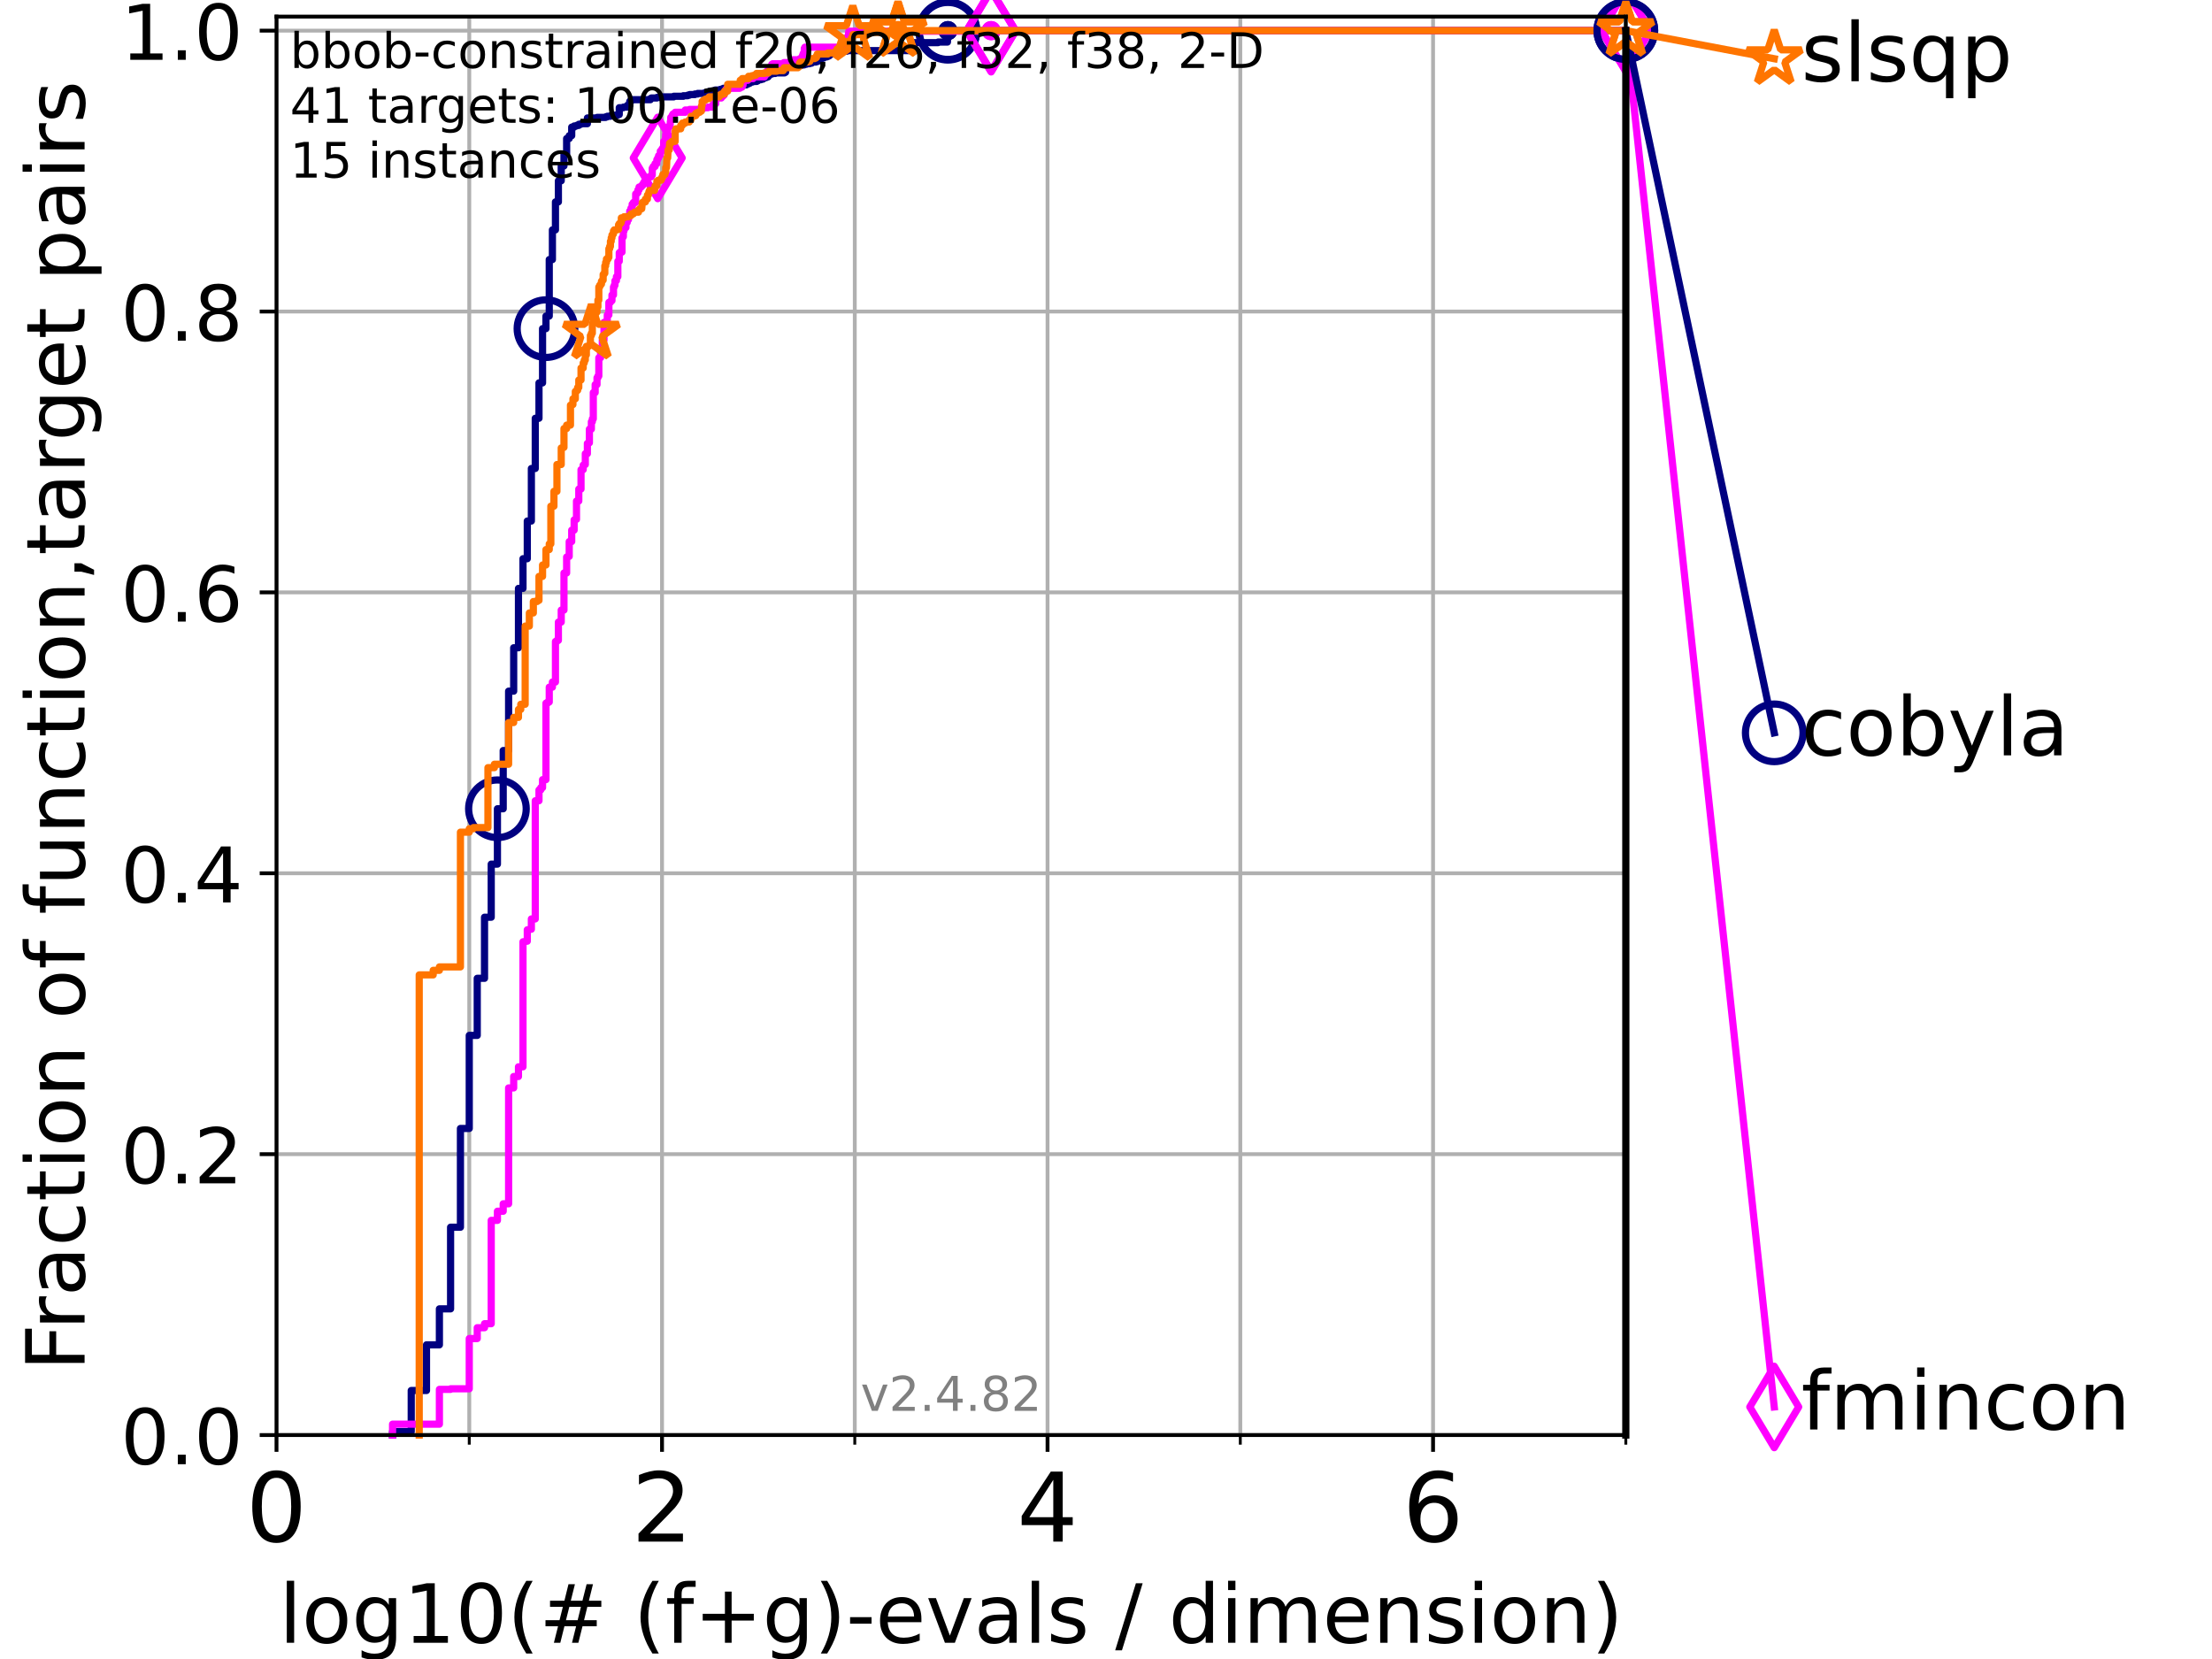 <?xml version="1.0" encoding="utf-8" standalone="no"?>
<!DOCTYPE svg PUBLIC "-//W3C//DTD SVG 1.1//EN"
  "http://www.w3.org/Graphics/SVG/1.1/DTD/svg11.dtd">
<!-- Created with matplotlib (https://matplotlib.org/) -->
<svg height="345.6pt" version="1.1" viewBox="0 0 460.8 345.6" width="460.8pt" xmlns="http://www.w3.org/2000/svg" xmlns:xlink="http://www.w3.org/1999/xlink">
 <defs>
  <style type="text/css">*{stroke-linecap:butt;stroke-linejoin:round;}</style>
 </defs>
 <g id="figure_1">
  <g id="patch_1">
   <path d="M 0 345.6 
L 460.8 345.6 
L 460.8 0 
L 0 0 
z
" style="fill:#ffffff;"/>
  </g>
  <g id="axes_1">
   <g id="patch_2">
    <path d="M 57.6 298.944 
L 338.688 298.944 
L 338.688 3.456 
L 57.6 3.456 
z
" style="fill:#ffffff;"/>
   </g>
   <g id="matplotlib.axis_1">
    <g id="xtick_1">
     <g id="line2d_1">
      <path clip-path="url(#pca2e8d6ffd)" d="M 57.6 298.944 
L 57.6 3.456 
" style="fill:none;stroke:#b0b0b0;stroke-linecap:square;stroke-width:0.8;"/>
     </g>
     <g id="line2d_2">
      <defs>
       <path d="M 0 0 
L 0 3.5 
" id="mc2635b1821" style="stroke:#000000;stroke-width:0.8;"/>
      </defs>
      <g>
       <use style="stroke:#000000;stroke-width:0.8;" x="57.6" xlink:href="#mc2635b1821" y="298.944"/>
      </g>
     </g>
     <g id="text_1">
      <!-- 0 -->
      <g transform="translate(51.237 321.141)scale(0.2 -0.2)">
       <defs>
        <path d="M 31.781 66.406 
Q 24.172 66.406 20.328 58.906 
Q 16.5 51.422 16.5 36.375 
Q 16.5 21.391 20.328 13.891 
Q 24.172 6.391 31.781 6.391 
Q 39.453 6.391 43.281 13.891 
Q 47.125 21.391 47.125 36.375 
Q 47.125 51.422 43.281 58.906 
Q 39.453 66.406 31.781 66.406 
z
M 31.781 74.219 
Q 44.047 74.219 50.516 64.516 
Q 56.984 54.828 56.984 36.375 
Q 56.984 17.969 50.516 8.266 
Q 44.047 -1.422 31.781 -1.422 
Q 19.531 -1.422 13.062 8.266 
Q 6.594 17.969 6.594 36.375 
Q 6.594 54.828 13.062 64.516 
Q 19.531 74.219 31.781 74.219 
z
" id="DejaVuSans-48"/>
       </defs>
       <use xlink:href="#DejaVuSans-48"/>
      </g>
     </g>
    </g>
    <g id="xtick_2">
     <g id="line2d_3">
      <path clip-path="url(#pca2e8d6ffd)" d="M 137.911 298.944 
L 137.911 3.456 
" style="fill:none;stroke:#b0b0b0;stroke-linecap:square;stroke-width:0.8;"/>
     </g>
     <g id="line2d_4">
      <g>
       <use style="stroke:#000000;stroke-width:0.8;" x="137.911" xlink:href="#mc2635b1821" y="298.944"/>
      </g>
     </g>
     <g id="text_2">
      <!-- 2 -->
      <g transform="translate(131.548 321.141)scale(0.2 -0.2)">
       <defs>
        <path d="M 19.188 8.297 
L 53.609 8.297 
L 53.609 0 
L 7.328 0 
L 7.328 8.297 
Q 12.938 14.109 22.625 23.891 
Q 32.328 33.688 34.812 36.531 
Q 39.547 41.844 41.422 45.531 
Q 43.312 49.219 43.312 52.781 
Q 43.312 58.594 39.234 62.25 
Q 35.156 65.922 28.609 65.922 
Q 23.969 65.922 18.812 64.312 
Q 13.672 62.703 7.812 59.422 
L 7.812 69.391 
Q 13.766 71.781 18.938 73 
Q 24.125 74.219 28.422 74.219 
Q 39.75 74.219 46.484 68.547 
Q 53.219 62.891 53.219 53.422 
Q 53.219 48.922 51.531 44.891 
Q 49.859 40.875 45.406 35.406 
Q 44.188 33.984 37.641 27.219 
Q 31.109 20.453 19.188 8.297 
z
" id="DejaVuSans-50"/>
       </defs>
       <use xlink:href="#DejaVuSans-50"/>
      </g>
     </g>
    </g>
    <g id="xtick_3">
     <g id="line2d_5">
      <path clip-path="url(#pca2e8d6ffd)" d="M 218.222 298.944 
L 218.222 3.456 
" style="fill:none;stroke:#b0b0b0;stroke-linecap:square;stroke-width:0.8;"/>
     </g>
     <g id="line2d_6">
      <g>
       <use style="stroke:#000000;stroke-width:0.8;" x="218.222" xlink:href="#mc2635b1821" y="298.944"/>
      </g>
     </g>
     <g id="text_3">
      <!-- 4 -->
      <g transform="translate(211.859 321.141)scale(0.2 -0.2)">
       <defs>
        <path d="M 37.797 64.312 
L 12.891 25.391 
L 37.797 25.391 
z
M 35.203 72.906 
L 47.609 72.906 
L 47.609 25.391 
L 58.016 25.391 
L 58.016 17.188 
L 47.609 17.188 
L 47.609 0 
L 37.797 0 
L 37.797 17.188 
L 4.891 17.188 
L 4.891 26.703 
z
" id="DejaVuSans-52"/>
       </defs>
       <use xlink:href="#DejaVuSans-52"/>
      </g>
     </g>
    </g>
    <g id="xtick_4">
     <g id="line2d_7">
      <path clip-path="url(#pca2e8d6ffd)" d="M 298.533 298.944 
L 298.533 3.456 
" style="fill:none;stroke:#b0b0b0;stroke-linecap:square;stroke-width:0.8;"/>
     </g>
     <g id="line2d_8">
      <g>
       <use style="stroke:#000000;stroke-width:0.8;" x="298.533" xlink:href="#mc2635b1821" y="298.944"/>
      </g>
     </g>
     <g id="text_4">
      <!-- 6 -->
      <g transform="translate(292.17 321.141)scale(0.2 -0.2)">
       <defs>
        <path d="M 33.016 40.375 
Q 26.375 40.375 22.484 35.828 
Q 18.609 31.297 18.609 23.391 
Q 18.609 15.531 22.484 10.953 
Q 26.375 6.391 33.016 6.391 
Q 39.656 6.391 43.531 10.953 
Q 47.406 15.531 47.406 23.391 
Q 47.406 31.297 43.531 35.828 
Q 39.656 40.375 33.016 40.375 
z
M 52.594 71.297 
L 52.594 62.312 
Q 48.875 64.062 45.094 64.984 
Q 41.312 65.922 37.594 65.922 
Q 27.828 65.922 22.672 59.328 
Q 17.531 52.734 16.797 39.406 
Q 19.672 43.656 24.016 45.922 
Q 28.375 48.188 33.594 48.188 
Q 44.578 48.188 50.953 41.516 
Q 57.328 34.859 57.328 23.391 
Q 57.328 12.156 50.688 5.359 
Q 44.047 -1.422 33.016 -1.422 
Q 20.359 -1.422 13.672 8.266 
Q 6.984 17.969 6.984 36.375 
Q 6.984 53.656 15.188 63.938 
Q 23.391 74.219 37.203 74.219 
Q 40.922 74.219 44.703 73.484 
Q 48.484 72.75 52.594 71.297 
z
" id="DejaVuSans-54"/>
       </defs>
       <use xlink:href="#DejaVuSans-54"/>
      </g>
     </g>
    </g>
    <g id="xtick_5">
     <g id="line2d_9">
      <path clip-path="url(#pca2e8d6ffd)" d="M 97.755 298.944 
L 97.755 3.456 
" style="fill:none;stroke:#b0b0b0;stroke-linecap:square;stroke-width:0.8;"/>
     </g>
     <g id="line2d_10">
      <defs>
       <path d="M 0 0 
L 0 2 
" id="m90df74b2de" style="stroke:#000000;stroke-width:0.6;"/>
      </defs>
      <g>
       <use style="stroke:#000000;stroke-width:0.6;" x="97.755" xlink:href="#m90df74b2de" y="298.944"/>
      </g>
     </g>
    </g>
    <g id="xtick_6">
     <g id="line2d_11">
      <path clip-path="url(#pca2e8d6ffd)" d="M 178.066 298.944 
L 178.066 3.456 
" style="fill:none;stroke:#b0b0b0;stroke-linecap:square;stroke-width:0.8;"/>
     </g>
     <g id="line2d_12">
      <g>
       <use style="stroke:#000000;stroke-width:0.6;" x="178.066" xlink:href="#m90df74b2de" y="298.944"/>
      </g>
     </g>
    </g>
    <g id="xtick_7">
     <g id="line2d_13">
      <path clip-path="url(#pca2e8d6ffd)" d="M 258.377 298.944 
L 258.377 3.456 
" style="fill:none;stroke:#b0b0b0;stroke-linecap:square;stroke-width:0.8;"/>
     </g>
     <g id="line2d_14">
      <g>
       <use style="stroke:#000000;stroke-width:0.6;" x="258.377" xlink:href="#m90df74b2de" y="298.944"/>
      </g>
     </g>
    </g>
    <g id="xtick_8">
     <g id="line2d_15">
      <path clip-path="url(#pca2e8d6ffd)" d="M 338.688 298.944 
L 338.688 3.456 
" style="fill:none;stroke:#b0b0b0;stroke-linecap:square;stroke-width:0.8;"/>
     </g>
     <g id="line2d_16">
      <g>
       <use style="stroke:#000000;stroke-width:0.6;" x="338.688" xlink:href="#m90df74b2de" y="298.944"/>
      </g>
     </g>
    </g>
    <g id="text_5">
     <!-- log10(# (f+g)-evals / dimension) -->
     <g transform="translate(58.145 342.218)scale(0.17 -0.17)">
      <defs>
       <path d="M 9.422 75.984 
L 18.406 75.984 
L 18.406 0 
L 9.422 0 
z
" id="DejaVuSans-108"/>
       <path d="M 30.609 48.391 
Q 23.391 48.391 19.188 42.75 
Q 14.984 37.109 14.984 27.297 
Q 14.984 17.484 19.156 11.844 
Q 23.344 6.203 30.609 6.203 
Q 37.797 6.203 41.984 11.859 
Q 46.188 17.531 46.188 27.297 
Q 46.188 37.016 41.984 42.703 
Q 37.797 48.391 30.609 48.391 
z
M 30.609 56 
Q 42.328 56 49.016 48.375 
Q 55.719 40.766 55.719 27.297 
Q 55.719 13.875 49.016 6.219 
Q 42.328 -1.422 30.609 -1.422 
Q 18.844 -1.422 12.172 6.219 
Q 5.516 13.875 5.516 27.297 
Q 5.516 40.766 12.172 48.375 
Q 18.844 56 30.609 56 
z
" id="DejaVuSans-111"/>
       <path d="M 45.406 27.984 
Q 45.406 37.75 41.375 43.109 
Q 37.359 48.484 30.078 48.484 
Q 22.859 48.484 18.828 43.109 
Q 14.797 37.75 14.797 27.984 
Q 14.797 18.266 18.828 12.891 
Q 22.859 7.516 30.078 7.516 
Q 37.359 7.516 41.375 12.891 
Q 45.406 18.266 45.406 27.984 
z
M 54.391 6.781 
Q 54.391 -7.172 48.188 -13.984 
Q 42 -20.797 29.203 -20.797 
Q 24.469 -20.797 20.266 -20.094 
Q 16.062 -19.391 12.109 -17.922 
L 12.109 -9.188 
Q 16.062 -11.328 19.922 -12.344 
Q 23.781 -13.375 27.781 -13.375 
Q 36.625 -13.375 41.016 -8.766 
Q 45.406 -4.156 45.406 5.172 
L 45.406 9.625 
Q 42.625 4.781 38.281 2.391 
Q 33.938 0 27.875 0 
Q 17.828 0 11.672 7.656 
Q 5.516 15.328 5.516 27.984 
Q 5.516 40.672 11.672 48.328 
Q 17.828 56 27.875 56 
Q 33.938 56 38.281 53.609 
Q 42.625 51.219 45.406 46.391 
L 45.406 54.688 
L 54.391 54.688 
z
" id="DejaVuSans-103"/>
       <path d="M 12.406 8.297 
L 28.516 8.297 
L 28.516 63.922 
L 10.984 60.406 
L 10.984 69.391 
L 28.422 72.906 
L 38.281 72.906 
L 38.281 8.297 
L 54.391 8.297 
L 54.391 0 
L 12.406 0 
z
" id="DejaVuSans-49"/>
       <path d="M 31 75.875 
Q 24.469 64.656 21.281 53.656 
Q 18.109 42.672 18.109 31.391 
Q 18.109 20.125 21.312 9.062 
Q 24.516 -2 31 -13.188 
L 23.188 -13.188 
Q 15.875 -1.703 12.234 9.375 
Q 8.594 20.453 8.594 31.391 
Q 8.594 42.281 12.203 53.312 
Q 15.828 64.359 23.188 75.875 
z
" id="DejaVuSans-40"/>
       <path d="M 51.125 44 
L 36.922 44 
L 32.812 27.688 
L 47.125 27.688 
z
M 43.797 71.781 
L 38.719 51.516 
L 52.984 51.516 
L 58.109 71.781 
L 65.922 71.781 
L 60.891 51.516 
L 76.125 51.516 
L 76.125 44 
L 58.984 44 
L 54.984 27.688 
L 70.516 27.688 
L 70.516 20.219 
L 53.078 20.219 
L 48 0 
L 40.188 0 
L 45.219 20.219 
L 30.906 20.219 
L 25.875 0 
L 18.016 0 
L 23.094 20.219 
L 7.719 20.219 
L 7.719 27.688 
L 24.906 27.688 
L 29 44 
L 13.281 44 
L 13.281 51.516 
L 30.906 51.516 
L 35.891 71.781 
z
" id="DejaVuSans-35"/>
       <path id="DejaVuSans-32"/>
       <path d="M 37.109 75.984 
L 37.109 68.5 
L 28.516 68.5 
Q 23.688 68.5 21.797 66.547 
Q 19.922 64.594 19.922 59.516 
L 19.922 54.688 
L 34.719 54.688 
L 34.719 47.703 
L 19.922 47.703 
L 19.922 0 
L 10.891 0 
L 10.891 47.703 
L 2.297 47.703 
L 2.297 54.688 
L 10.891 54.688 
L 10.891 58.5 
Q 10.891 67.625 15.141 71.797 
Q 19.391 75.984 28.609 75.984 
z
" id="DejaVuSans-102"/>
       <path d="M 46 62.703 
L 46 35.5 
L 73.188 35.5 
L 73.188 27.203 
L 46 27.203 
L 46 0 
L 37.797 0 
L 37.797 27.203 
L 10.594 27.203 
L 10.594 35.5 
L 37.797 35.5 
L 37.797 62.703 
z
" id="DejaVuSans-43"/>
       <path d="M 8.016 75.875 
L 15.828 75.875 
Q 23.141 64.359 26.781 53.312 
Q 30.422 42.281 30.422 31.391 
Q 30.422 20.453 26.781 9.375 
Q 23.141 -1.703 15.828 -13.188 
L 8.016 -13.188 
Q 14.5 -2 17.703 9.062 
Q 20.906 20.125 20.906 31.391 
Q 20.906 42.672 17.703 53.656 
Q 14.5 64.656 8.016 75.875 
z
" id="DejaVuSans-41"/>
       <path d="M 4.891 31.391 
L 31.203 31.391 
L 31.203 23.391 
L 4.891 23.391 
z
" id="DejaVuSans-45"/>
       <path d="M 56.203 29.594 
L 56.203 25.203 
L 14.891 25.203 
Q 15.484 15.922 20.484 11.062 
Q 25.484 6.203 34.422 6.203 
Q 39.594 6.203 44.453 7.469 
Q 49.312 8.734 54.109 11.281 
L 54.109 2.781 
Q 49.266 0.734 44.188 -0.344 
Q 39.109 -1.422 33.891 -1.422 
Q 20.797 -1.422 13.156 6.188 
Q 5.516 13.812 5.516 26.812 
Q 5.516 40.234 12.766 48.109 
Q 20.016 56 32.328 56 
Q 43.359 56 49.781 48.891 
Q 56.203 41.797 56.203 29.594 
z
M 47.219 32.234 
Q 47.125 39.594 43.094 43.984 
Q 39.062 48.391 32.422 48.391 
Q 24.906 48.391 20.391 44.141 
Q 15.875 39.891 15.188 32.172 
z
" id="DejaVuSans-101"/>
       <path d="M 2.984 54.688 
L 12.5 54.688 
L 29.594 8.797 
L 46.688 54.688 
L 56.203 54.688 
L 35.688 0 
L 23.484 0 
z
" id="DejaVuSans-118"/>
       <path d="M 34.281 27.484 
Q 23.391 27.484 19.188 25 
Q 14.984 22.516 14.984 16.5 
Q 14.984 11.719 18.141 8.906 
Q 21.297 6.109 26.703 6.109 
Q 34.188 6.109 38.703 11.406 
Q 43.219 16.703 43.219 25.484 
L 43.219 27.484 
z
M 52.203 31.203 
L 52.203 0 
L 43.219 0 
L 43.219 8.297 
Q 40.141 3.328 35.547 0.953 
Q 30.953 -1.422 24.312 -1.422 
Q 15.922 -1.422 10.953 3.297 
Q 6 8.016 6 15.922 
Q 6 25.141 12.172 29.828 
Q 18.359 34.516 30.609 34.516 
L 43.219 34.516 
L 43.219 35.406 
Q 43.219 41.609 39.141 45 
Q 35.062 48.391 27.688 48.391 
Q 23 48.391 18.547 47.266 
Q 14.109 46.141 10.016 43.891 
L 10.016 52.203 
Q 14.938 54.109 19.578 55.047 
Q 24.219 56 28.609 56 
Q 40.484 56 46.344 49.844 
Q 52.203 43.703 52.203 31.203 
z
" id="DejaVuSans-97"/>
       <path d="M 44.281 53.078 
L 44.281 44.578 
Q 40.484 46.531 36.375 47.5 
Q 32.281 48.484 27.875 48.484 
Q 21.188 48.484 17.844 46.438 
Q 14.5 44.391 14.5 40.281 
Q 14.5 37.156 16.891 35.375 
Q 19.281 33.594 26.516 31.984 
L 29.594 31.297 
Q 39.156 29.25 43.188 25.516 
Q 47.219 21.781 47.219 15.094 
Q 47.219 7.469 41.188 3.016 
Q 35.156 -1.422 24.609 -1.422 
Q 20.219 -1.422 15.453 -0.562 
Q 10.688 0.297 5.422 2 
L 5.422 11.281 
Q 10.406 8.688 15.234 7.391 
Q 20.062 6.109 24.812 6.109 
Q 31.156 6.109 34.562 8.281 
Q 37.984 10.453 37.984 14.406 
Q 37.984 18.062 35.516 20.016 
Q 33.062 21.969 24.703 23.781 
L 21.578 24.516 
Q 13.234 26.266 9.516 29.906 
Q 5.812 33.547 5.812 39.891 
Q 5.812 47.609 11.281 51.797 
Q 16.75 56 26.812 56 
Q 31.781 56 36.172 55.266 
Q 40.578 54.547 44.281 53.078 
z
" id="DejaVuSans-115"/>
       <path d="M 25.391 72.906 
L 33.688 72.906 
L 8.297 -9.281 
L 0 -9.281 
z
" id="DejaVuSans-47"/>
       <path d="M 45.406 46.391 
L 45.406 75.984 
L 54.391 75.984 
L 54.391 0 
L 45.406 0 
L 45.406 8.203 
Q 42.578 3.328 38.25 0.953 
Q 33.938 -1.422 27.875 -1.422 
Q 17.969 -1.422 11.734 6.484 
Q 5.516 14.406 5.516 27.297 
Q 5.516 40.188 11.734 48.094 
Q 17.969 56 27.875 56 
Q 33.938 56 38.25 53.625 
Q 42.578 51.266 45.406 46.391 
z
M 14.797 27.297 
Q 14.797 17.391 18.875 11.75 
Q 22.953 6.109 30.078 6.109 
Q 37.203 6.109 41.297 11.75 
Q 45.406 17.391 45.406 27.297 
Q 45.406 37.203 41.297 42.844 
Q 37.203 48.484 30.078 48.484 
Q 22.953 48.484 18.875 42.844 
Q 14.797 37.203 14.797 27.297 
z
" id="DejaVuSans-100"/>
       <path d="M 9.422 54.688 
L 18.406 54.688 
L 18.406 0 
L 9.422 0 
z
M 9.422 75.984 
L 18.406 75.984 
L 18.406 64.594 
L 9.422 64.594 
z
" id="DejaVuSans-105"/>
       <path d="M 52 44.188 
Q 55.375 50.25 60.062 53.125 
Q 64.75 56 71.094 56 
Q 79.641 56 84.281 50.016 
Q 88.922 44.047 88.922 33.016 
L 88.922 0 
L 79.891 0 
L 79.891 32.719 
Q 79.891 40.578 77.094 44.375 
Q 74.312 48.188 68.609 48.188 
Q 61.625 48.188 57.562 43.547 
Q 53.516 38.922 53.516 30.906 
L 53.516 0 
L 44.484 0 
L 44.484 32.719 
Q 44.484 40.625 41.703 44.406 
Q 38.922 48.188 33.109 48.188 
Q 26.219 48.188 22.156 43.531 
Q 18.109 38.875 18.109 30.906 
L 18.109 0 
L 9.078 0 
L 9.078 54.688 
L 18.109 54.688 
L 18.109 46.188 
Q 21.188 51.219 25.484 53.609 
Q 29.781 56 35.688 56 
Q 41.656 56 45.828 52.969 
Q 50 49.953 52 44.188 
z
" id="DejaVuSans-109"/>
       <path d="M 54.891 33.016 
L 54.891 0 
L 45.906 0 
L 45.906 32.719 
Q 45.906 40.484 42.875 44.328 
Q 39.844 48.188 33.797 48.188 
Q 26.516 48.188 22.312 43.547 
Q 18.109 38.922 18.109 30.906 
L 18.109 0 
L 9.078 0 
L 9.078 54.688 
L 18.109 54.688 
L 18.109 46.188 
Q 21.344 51.125 25.703 53.562 
Q 30.078 56 35.797 56 
Q 45.219 56 50.047 50.172 
Q 54.891 44.344 54.891 33.016 
z
" id="DejaVuSans-110"/>
      </defs>
      <use xlink:href="#DejaVuSans-108"/>
      <use x="27.783" xlink:href="#DejaVuSans-111"/>
      <use x="88.965" xlink:href="#DejaVuSans-103"/>
      <use x="152.441" xlink:href="#DejaVuSans-49"/>
      <use x="216.064" xlink:href="#DejaVuSans-48"/>
      <use x="279.688" xlink:href="#DejaVuSans-40"/>
      <use x="318.701" xlink:href="#DejaVuSans-35"/>
      <use x="402.49" xlink:href="#DejaVuSans-32"/>
      <use x="434.277" xlink:href="#DejaVuSans-40"/>
      <use x="473.291" xlink:href="#DejaVuSans-102"/>
      <use x="508.496" xlink:href="#DejaVuSans-43"/>
      <use x="592.285" xlink:href="#DejaVuSans-103"/>
      <use x="655.762" xlink:href="#DejaVuSans-41"/>
      <use x="694.775" xlink:href="#DejaVuSans-45"/>
      <use x="730.859" xlink:href="#DejaVuSans-101"/>
      <use x="792.383" xlink:href="#DejaVuSans-118"/>
      <use x="851.562" xlink:href="#DejaVuSans-97"/>
      <use x="912.842" xlink:href="#DejaVuSans-108"/>
      <use x="940.625" xlink:href="#DejaVuSans-115"/>
      <use x="992.725" xlink:href="#DejaVuSans-32"/>
      <use x="1024.512" xlink:href="#DejaVuSans-47"/>
      <use x="1058.203" xlink:href="#DejaVuSans-32"/>
      <use x="1089.99" xlink:href="#DejaVuSans-100"/>
      <use x="1153.467" xlink:href="#DejaVuSans-105"/>
      <use x="1181.25" xlink:href="#DejaVuSans-109"/>
      <use x="1278.662" xlink:href="#DejaVuSans-101"/>
      <use x="1340.186" xlink:href="#DejaVuSans-110"/>
      <use x="1403.564" xlink:href="#DejaVuSans-115"/>
      <use x="1455.664" xlink:href="#DejaVuSans-105"/>
      <use x="1483.447" xlink:href="#DejaVuSans-111"/>
      <use x="1544.629" xlink:href="#DejaVuSans-110"/>
      <use x="1608.008" xlink:href="#DejaVuSans-41"/>
     </g>
    </g>
   </g>
   <g id="matplotlib.axis_2">
    <g id="ytick_1">
     <g id="line2d_17">
      <path clip-path="url(#pca2e8d6ffd)" d="M 57.6 298.944 
L 338.688 298.944 
" style="fill:none;stroke:#b0b0b0;stroke-linecap:square;stroke-width:0.8;"/>
     </g>
     <g id="line2d_18">
      <defs>
       <path d="M 0 0 
L -3.5 0 
" id="md703b17cbb" style="stroke:#000000;stroke-width:0.8;"/>
      </defs>
      <g>
       <use style="stroke:#000000;stroke-width:0.8;" x="57.6" xlink:href="#md703b17cbb" y="298.944"/>
      </g>
     </g>
     <g id="text_6">
      <!-- 0.0 -->
      <g transform="translate(25.155 305.023)scale(0.16 -0.16)">
       <defs>
        <path d="M 10.688 12.406 
L 21 12.406 
L 21 0 
L 10.688 0 
z
" id="DejaVuSans-46"/>
       </defs>
       <use xlink:href="#DejaVuSans-48"/>
       <use x="63.623" xlink:href="#DejaVuSans-46"/>
       <use x="95.41" xlink:href="#DejaVuSans-48"/>
      </g>
     </g>
    </g>
    <g id="ytick_2">
     <g id="line2d_19">
      <path clip-path="url(#pca2e8d6ffd)" d="M 57.6 240.432 
L 338.688 240.432 
" style="fill:none;stroke:#b0b0b0;stroke-linecap:square;stroke-width:0.8;"/>
     </g>
     <g id="line2d_20">
      <g>
       <use style="stroke:#000000;stroke-width:0.8;" x="57.6" xlink:href="#md703b17cbb" y="240.432"/>
      </g>
     </g>
     <g id="text_7">
      <!-- 0.2 -->
      <g transform="translate(25.155 246.51)scale(0.16 -0.16)">
       <use xlink:href="#DejaVuSans-48"/>
       <use x="63.623" xlink:href="#DejaVuSans-46"/>
       <use x="95.41" xlink:href="#DejaVuSans-50"/>
      </g>
     </g>
    </g>
    <g id="ytick_3">
     <g id="line2d_21">
      <path clip-path="url(#pca2e8d6ffd)" d="M 57.6 181.919 
L 338.688 181.919 
" style="fill:none;stroke:#b0b0b0;stroke-linecap:square;stroke-width:0.8;"/>
     </g>
     <g id="line2d_22">
      <g>
       <use style="stroke:#000000;stroke-width:0.8;" x="57.6" xlink:href="#md703b17cbb" y="181.919"/>
      </g>
     </g>
     <g id="text_8">
      <!-- 0.4 -->
      <g transform="translate(25.155 187.998)scale(0.16 -0.16)">
       <use xlink:href="#DejaVuSans-48"/>
       <use x="63.623" xlink:href="#DejaVuSans-46"/>
       <use x="95.41" xlink:href="#DejaVuSans-52"/>
      </g>
     </g>
    </g>
    <g id="ytick_4">
     <g id="line2d_23">
      <path clip-path="url(#pca2e8d6ffd)" d="M 57.6 123.407 
L 338.688 123.407 
" style="fill:none;stroke:#b0b0b0;stroke-linecap:square;stroke-width:0.8;"/>
     </g>
     <g id="line2d_24">
      <g>
       <use style="stroke:#000000;stroke-width:0.8;" x="57.6" xlink:href="#md703b17cbb" y="123.407"/>
      </g>
     </g>
     <g id="text_9">
      <!-- 0.6 -->
      <g transform="translate(25.155 129.485)scale(0.16 -0.16)">
       <use xlink:href="#DejaVuSans-48"/>
       <use x="63.623" xlink:href="#DejaVuSans-46"/>
       <use x="95.41" xlink:href="#DejaVuSans-54"/>
      </g>
     </g>
    </g>
    <g id="ytick_5">
     <g id="line2d_25">
      <path clip-path="url(#pca2e8d6ffd)" d="M 57.6 64.894 
L 338.688 64.894 
" style="fill:none;stroke:#b0b0b0;stroke-linecap:square;stroke-width:0.8;"/>
     </g>
     <g id="line2d_26">
      <g>
       <use style="stroke:#000000;stroke-width:0.8;" x="57.6" xlink:href="#md703b17cbb" y="64.894"/>
      </g>
     </g>
     <g id="text_10">
      <!-- 0.8 -->
      <g transform="translate(25.155 70.973)scale(0.16 -0.16)">
       <defs>
        <path d="M 31.781 34.625 
Q 24.75 34.625 20.719 30.859 
Q 16.703 27.094 16.703 20.516 
Q 16.703 13.922 20.719 10.156 
Q 24.75 6.391 31.781 6.391 
Q 38.812 6.391 42.859 10.172 
Q 46.922 13.969 46.922 20.516 
Q 46.922 27.094 42.891 30.859 
Q 38.875 34.625 31.781 34.625 
z
M 21.922 38.812 
Q 15.578 40.375 12.031 44.719 
Q 8.5 49.078 8.5 55.328 
Q 8.5 64.062 14.719 69.141 
Q 20.953 74.219 31.781 74.219 
Q 42.672 74.219 48.875 69.141 
Q 55.078 64.062 55.078 55.328 
Q 55.078 49.078 51.531 44.719 
Q 48 40.375 41.703 38.812 
Q 48.828 37.156 52.797 32.312 
Q 56.781 27.484 56.781 20.516 
Q 56.781 9.906 50.312 4.234 
Q 43.844 -1.422 31.781 -1.422 
Q 19.734 -1.422 13.25 4.234 
Q 6.781 9.906 6.781 20.516 
Q 6.781 27.484 10.781 32.312 
Q 14.797 37.156 21.922 38.812 
z
M 18.312 54.391 
Q 18.312 48.734 21.844 45.562 
Q 25.391 42.391 31.781 42.391 
Q 38.141 42.391 41.719 45.562 
Q 45.312 48.734 45.312 54.391 
Q 45.312 60.062 41.719 63.234 
Q 38.141 66.406 31.781 66.406 
Q 25.391 66.406 21.844 63.234 
Q 18.312 60.062 18.312 54.391 
z
" id="DejaVuSans-56"/>
       </defs>
       <use xlink:href="#DejaVuSans-48"/>
       <use x="63.623" xlink:href="#DejaVuSans-46"/>
       <use x="95.41" xlink:href="#DejaVuSans-56"/>
      </g>
     </g>
    </g>
    <g id="ytick_6">
     <g id="line2d_27">
      <path clip-path="url(#pca2e8d6ffd)" d="M 57.6 6.382 
L 338.688 6.382 
" style="fill:none;stroke:#b0b0b0;stroke-linecap:square;stroke-width:0.8;"/>
     </g>
     <g id="line2d_28">
      <g>
       <use style="stroke:#000000;stroke-width:0.8;" x="57.6" xlink:href="#md703b17cbb" y="6.382"/>
      </g>
     </g>
     <g id="text_11">
      <!-- 1.0 -->
      <g transform="translate(25.155 12.46)scale(0.16 -0.16)">
       <use xlink:href="#DejaVuSans-49"/>
       <use x="63.623" xlink:href="#DejaVuSans-46"/>
       <use x="95.41" xlink:href="#DejaVuSans-48"/>
      </g>
     </g>
    </g>
    <g id="text_12">
     <!-- Fraction of function,target pairs -->
     <g transform="translate(17.62 285.585)rotate(-90)scale(0.17 -0.17)">
      <defs>
       <path d="M 9.812 72.906 
L 51.703 72.906 
L 51.703 64.594 
L 19.672 64.594 
L 19.672 43.109 
L 48.578 43.109 
L 48.578 34.812 
L 19.672 34.812 
L 19.672 0 
L 9.812 0 
z
" id="DejaVuSans-70"/>
       <path d="M 41.109 46.297 
Q 39.594 47.172 37.812 47.578 
Q 36.031 48 33.891 48 
Q 26.266 48 22.188 43.047 
Q 18.109 38.094 18.109 28.812 
L 18.109 0 
L 9.078 0 
L 9.078 54.688 
L 18.109 54.688 
L 18.109 46.188 
Q 20.953 51.172 25.484 53.578 
Q 30.031 56 36.531 56 
Q 37.453 56 38.578 55.875 
Q 39.703 55.766 41.062 55.516 
z
" id="DejaVuSans-114"/>
       <path d="M 48.781 52.594 
L 48.781 44.188 
Q 44.969 46.297 41.141 47.344 
Q 37.312 48.391 33.406 48.391 
Q 24.656 48.391 19.812 42.844 
Q 14.984 37.312 14.984 27.297 
Q 14.984 17.281 19.812 11.734 
Q 24.656 6.203 33.406 6.203 
Q 37.312 6.203 41.141 7.25 
Q 44.969 8.297 48.781 10.406 
L 48.781 2.094 
Q 45.016 0.344 40.984 -0.531 
Q 36.969 -1.422 32.422 -1.422 
Q 20.062 -1.422 12.781 6.344 
Q 5.516 14.109 5.516 27.297 
Q 5.516 40.672 12.859 48.328 
Q 20.219 56 33.016 56 
Q 37.156 56 41.109 55.141 
Q 45.062 54.297 48.781 52.594 
z
" id="DejaVuSans-99"/>
       <path d="M 18.312 70.219 
L 18.312 54.688 
L 36.812 54.688 
L 36.812 47.703 
L 18.312 47.703 
L 18.312 18.016 
Q 18.312 11.328 20.141 9.422 
Q 21.969 7.516 27.594 7.516 
L 36.812 7.516 
L 36.812 0 
L 27.594 0 
Q 17.188 0 13.234 3.875 
Q 9.281 7.766 9.281 18.016 
L 9.281 47.703 
L 2.688 47.703 
L 2.688 54.688 
L 9.281 54.688 
L 9.281 70.219 
z
" id="DejaVuSans-116"/>
       <path d="M 8.5 21.578 
L 8.5 54.688 
L 17.484 54.688 
L 17.484 21.922 
Q 17.484 14.156 20.5 10.266 
Q 23.531 6.391 29.594 6.391 
Q 36.859 6.391 41.078 11.031 
Q 45.312 15.672 45.312 23.688 
L 45.312 54.688 
L 54.297 54.688 
L 54.297 0 
L 45.312 0 
L 45.312 8.406 
Q 42.047 3.422 37.719 1 
Q 33.406 -1.422 27.688 -1.422 
Q 18.266 -1.422 13.375 4.438 
Q 8.5 10.297 8.5 21.578 
z
M 31.109 56 
z
" id="DejaVuSans-117"/>
       <path d="M 11.719 12.406 
L 22.016 12.406 
L 22.016 4 
L 14.016 -11.625 
L 7.719 -11.625 
L 11.719 4 
z
" id="DejaVuSans-44"/>
       <path d="M 18.109 8.203 
L 18.109 -20.797 
L 9.078 -20.797 
L 9.078 54.688 
L 18.109 54.688 
L 18.109 46.391 
Q 20.953 51.266 25.266 53.625 
Q 29.594 56 35.594 56 
Q 45.562 56 51.781 48.094 
Q 58.016 40.188 58.016 27.297 
Q 58.016 14.406 51.781 6.484 
Q 45.562 -1.422 35.594 -1.422 
Q 29.594 -1.422 25.266 0.953 
Q 20.953 3.328 18.109 8.203 
z
M 48.688 27.297 
Q 48.688 37.203 44.609 42.844 
Q 40.531 48.484 33.406 48.484 
Q 26.266 48.484 22.188 42.844 
Q 18.109 37.203 18.109 27.297 
Q 18.109 17.391 22.188 11.75 
Q 26.266 6.109 33.406 6.109 
Q 40.531 6.109 44.609 11.75 
Q 48.688 17.391 48.688 27.297 
z
" id="DejaVuSans-112"/>
      </defs>
      <use xlink:href="#DejaVuSans-70"/>
      <use x="50.27" xlink:href="#DejaVuSans-114"/>
      <use x="91.383" xlink:href="#DejaVuSans-97"/>
      <use x="152.662" xlink:href="#DejaVuSans-99"/>
      <use x="207.643" xlink:href="#DejaVuSans-116"/>
      <use x="246.852" xlink:href="#DejaVuSans-105"/>
      <use x="274.635" xlink:href="#DejaVuSans-111"/>
      <use x="335.816" xlink:href="#DejaVuSans-110"/>
      <use x="399.195" xlink:href="#DejaVuSans-32"/>
      <use x="430.982" xlink:href="#DejaVuSans-111"/>
      <use x="492.164" xlink:href="#DejaVuSans-102"/>
      <use x="527.369" xlink:href="#DejaVuSans-32"/>
      <use x="559.156" xlink:href="#DejaVuSans-102"/>
      <use x="594.361" xlink:href="#DejaVuSans-117"/>
      <use x="657.74" xlink:href="#DejaVuSans-110"/>
      <use x="721.119" xlink:href="#DejaVuSans-99"/>
      <use x="776.1" xlink:href="#DejaVuSans-116"/>
      <use x="815.309" xlink:href="#DejaVuSans-105"/>
      <use x="843.092" xlink:href="#DejaVuSans-111"/>
      <use x="904.273" xlink:href="#DejaVuSans-110"/>
      <use x="967.652" xlink:href="#DejaVuSans-44"/>
      <use x="999.439" xlink:href="#DejaVuSans-116"/>
      <use x="1038.648" xlink:href="#DejaVuSans-97"/>
      <use x="1099.928" xlink:href="#DejaVuSans-114"/>
      <use x="1139.291" xlink:href="#DejaVuSans-103"/>
      <use x="1202.768" xlink:href="#DejaVuSans-101"/>
      <use x="1264.291" xlink:href="#DejaVuSans-116"/>
      <use x="1303.5" xlink:href="#DejaVuSans-32"/>
      <use x="1335.287" xlink:href="#DejaVuSans-112"/>
      <use x="1398.764" xlink:href="#DejaVuSans-97"/>
      <use x="1460.043" xlink:href="#DejaVuSans-105"/>
      <use x="1487.826" xlink:href="#DejaVuSans-114"/>
      <use x="1528.939" xlink:href="#DejaVuSans-115"/>
     </g>
    </g>
   </g>
   <g id="line2d_29">
    <defs>
     <path d="M 0 1.5 
C 0.398 1.5 0.779 1.342 1.061 1.061 
C 1.342 0.779 1.5 0.398 1.5 0 
C 1.5 -0.398 1.342 -0.779 1.061 -1.061 
C 0.779 -1.342 0.398 -1.5 0 -1.5 
C -0.398 -1.5 -0.779 -1.342 -1.061 -1.061 
C -1.342 -0.779 -1.5 -0.398 -1.5 0 
C -1.5 0.398 -1.342 0.779 -1.061 1.061 
C -0.779 1.342 -0.398 1.5 0 1.5 
z
" id="m54b88bd4e7" style="stroke:#000080;"/>
    </defs>
    <g>
     <use style="fill:#000080;stroke:#000080;" x="197.462" xlink:href="#m54b88bd4e7" y="6.382"/>
     <use style="fill:#000080;stroke:#000080;" x="197.462" xlink:href="#m54b88bd4e7" y="6.382"/>
    </g>
   </g>
   <g id="line2d_30">
    <path d="M 81.776 298.944 
L 81.776 298.23 
L 85.667 298.23 
L 85.667 289.668 
L 88.847 289.668 
L 88.847 280.153 
L 91.535 280.153 
L 91.535 272.661 
L 93.864 272.661 
L 93.864 255.654 
L 95.918 255.654 
L 95.918 235.08 
L 97.755 235.08 
L 97.755 215.695 
L 99.418 215.695 
L 99.418 203.802 
L 100.935 203.802 
L 100.935 191.076 
L 102.331 191.076 
L 102.331 180.016 
L 103.623 180.016 
L 103.623 168.48 
L 104.826 168.48 
L 104.826 156.35 
L 105.952 156.35 
L 105.952 143.981 
L 107.009 143.981 
L 107.009 134.943 
L 108.006 134.943 
L 108.006 122.574 
L 108.949 122.574 
L 108.949 116.39 
L 109.843 116.39 
L 109.843 108.541 
L 110.694 108.541 
L 110.694 97.599 
L 111.506 97.599 
L 111.506 87.134 
L 112.281 87.134 
L 112.281 79.76 
L 113.023 79.76 
L 113.023 68.462 
L 113.735 68.462 
L 113.735 65.846 
L 114.419 65.846 
L 114.419 54.072 
L 115.077 54.072 
L 115.077 47.887 
L 115.711 47.887 
L 115.711 42.06 
L 116.323 42.06 
L 116.323 37.66 
L 116.914 37.66 
L 116.914 34.568 
L 117.486 34.568 
L 117.486 32.07 
L 118.04 32.07 
L 118.04 28.859 
L 118.577 28.859 
L 118.577 28.264 
L 119.097 28.264 
L 119.097 26.48 
L 119.603 26.48 
L 119.603 26.243 
L 120.094 26.243 
L 120.094 26.124 
L 120.572 26.124 
L 120.572 25.886 
L 121.037 25.886 
L 121.037 25.767 
L 122.362 25.767 
L 122.362 24.578 
L 124.369 24.578 
L 124.369 24.459 
L 126.168 24.459 
L 126.168 24.34 
L 126.507 24.34 
L 126.507 24.221 
L 127.165 24.221 
L 127.165 24.102 
L 128.108 24.102 
L 128.108 23.983 
L 128.709 23.983 
L 128.709 23.864 
L 129.002 23.864 
L 129.002 22.437 
L 129.853 22.437 
L 129.853 22.318 
L 130.665 22.318 
L 130.665 21.961 
L 131.185 21.961 
L 131.185 21.129 
L 131.44 21.129 
L 131.44 20.772 
L 135.482 20.772 
L 135.482 20.534 
L 135.682 20.534 
L 135.682 20.415 
L 136.832 20.415 
L 136.832 20.296 
L 137.736 20.296 
L 137.736 20.177 
L 140.348 20.177 
L 140.348 20.058 
L 142.352 20.058 
L 142.352 19.939 
L 143.273 19.939 
L 143.273 19.82 
L 143.654 19.82 
L 143.654 19.702 
L 144.748 19.702 
L 144.748 19.583 
L 145.327 19.583 
L 145.327 19.464 
L 146.749 19.464 
L 146.749 19.345 
L 147.369 19.345 
L 147.369 19.226 
L 147.868 19.226 
L 147.868 18.988 
L 148.827 18.988 
L 148.827 18.869 
L 149.012 18.869 
L 149.012 18.75 
L 149.999 18.75 
L 149.999 18.631 
L 150.429 18.631 
L 150.429 18.512 
L 150.683 18.512 
L 150.683 18.393 
L 151.26 18.393 
L 151.26 18.274 
L 151.975 18.274 
L 151.975 18.155 
L 152.436 18.155 
L 152.436 18.037 
L 152.811 18.037 
L 152.811 17.918 
L 153.96 17.918 
L 153.96 17.799 
L 154.641 17.799 
L 154.641 17.68 
L 155.489 17.68 
L 155.489 17.561 
L 155.679 17.561 
L 155.679 17.442 
L 155.991 17.442 
L 155.991 17.323 
L 156.236 17.323 
L 156.236 17.204 
L 156.358 17.204 
L 156.358 17.085 
L 156.777 17.085 
L 156.777 16.966 
L 157.642 16.966 
L 157.642 16.847 
L 157.865 16.847 
L 157.865 16.728 
L 158.031 16.728 
L 158.031 16.609 
L 158.519 16.609 
L 158.519 16.49 
L 158.942 16.49 
L 159.046 16.253 
L 159.355 16.253 
L 159.355 16.134 
L 159.708 16.134 
L 159.708 16.015 
L 160.006 16.015 
L 160.055 15.777 
L 160.201 15.777 
L 160.298 15.42 
L 160.821 15.42 
L 160.821 15.301 
L 161.511 15.301 
L 161.511 15.182 
L 163.449 15.182 
L 163.449 15.063 
L 163.65 15.063 
L 163.749 13.993 
L 164.18 13.993 
L 164.18 13.874 
L 165.697 13.874 
L 165.697 13.755 
L 165.908 13.755 
L 165.908 13.636 
L 166.962 13.636 
L 166.962 13.517 
L 167.545 13.517 
L 167.545 13.398 
L 167.955 13.398 
L 167.955 13.279 
L 168.627 13.279 
L 168.627 13.161 
L 169.07 13.161 
L 169.07 12.923 
L 169.981 12.923 
L 169.981 12.804 
L 170.365 12.804 
L 170.365 12.685 
L 170.581 12.685 
L 170.581 12.566 
L 170.794 12.566 
L 170.873 12.328 
L 171.056 12.328 
L 171.056 12.209 
L 171.186 12.209 
L 171.186 12.09 
L 171.57 12.09 
L 171.57 11.971 
L 171.796 11.971 
L 171.796 11.852 
L 172.265 11.852 
L 172.265 11.733 
L 172.554 11.733 
L 172.554 11.614 
L 172.792 11.614 
L 172.886 11.258 
L 173.395 11.258 
L 173.395 11.139 
L 173.722 11.139 
L 173.722 10.663 
L 176.441 10.663 
L 176.441 10.544 
L 190.306 10.544 
L 190.41 9.117 
L 190.487 9.117 
L 190.487 8.879 
L 195.43 8.879 
L 195.43 8.76 
L 197.37 8.76 
L 197.462 6.382 
L 338.688 6.382 
L 338.688 6.382 
" style="fill:none;stroke:#000080;stroke-linecap:square;stroke-width:1.5;"/>
   </g>
   <g id="line2d_31">
    <defs>
     <path d="M 0 6 
C 1.591 6 3.117 5.368 4.243 4.243 
C 5.368 3.117 6 1.591 6 0 
C 6 -1.591 5.368 -3.117 4.243 -4.243 
C 3.117 -5.368 1.591 -6 0 -6 
C -1.591 -6 -3.117 -5.368 -4.243 -4.243 
C -5.368 -3.117 -6 -1.591 -6 0 
C -6 1.591 -5.368 3.117 -4.243 4.243 
C -3.117 5.368 -1.591 6 0 6 
z
" id="mc4497f7c05" style="stroke:#000080;stroke-width:1.5;"/>
    </defs>
    <g>
     <use style="fill-opacity:0;stroke:#000080;stroke-width:1.5;" x="103.623" xlink:href="#mc4497f7c05" y="168.48"/>
     <use style="fill-opacity:0;stroke:#000080;stroke-width:1.5;" x="113.735" xlink:href="#mc4497f7c05" y="68.462"/>
     <use style="fill-opacity:0;stroke:#000080;stroke-width:1.5;" x="197.462" xlink:href="#mc4497f7c05" y="6.501"/>
     <use style="fill-opacity:0;stroke:#000080;stroke-width:1.5;" x="197.462" xlink:href="#mc4497f7c05" y="6.382"/>
     <use style="fill-opacity:0;stroke:#000080;stroke-width:1.5;" x="338.688" xlink:href="#mc4497f7c05" y="6.382"/>
    </g>
   </g>
   <g id="line2d_32">
    <path style="fill:none;stroke:#000080;stroke-linecap:square;stroke-width:1.5;"/>
    <g/>
   </g>
   <g id="line2d_33">
    <defs>
     <path d="M 0 1.5 
C 0.398 1.5 0.779 1.342 1.061 1.061 
C 1.342 0.779 1.5 0.398 1.5 0 
C 1.5 -0.398 1.342 -0.779 1.061 -1.061 
C 0.779 -1.342 0.398 -1.5 0 -1.5 
C -0.398 -1.5 -0.779 -1.342 -1.061 -1.061 
C -1.342 -0.779 -1.5 -0.398 -1.5 0 
C -1.5 0.398 -1.342 0.779 -1.061 1.061 
C -0.779 1.342 -0.398 1.5 0 1.5 
z
" id="me102bf73b0" style="stroke:#ff00ff;"/>
    </defs>
    <g>
     <use style="fill:#ff00ff;stroke:#ff00ff;" x="206.469" xlink:href="#me102bf73b0" y="6.382"/>
     <use style="fill:#ff00ff;stroke:#ff00ff;" x="206.469" xlink:href="#me102bf73b0" y="6.382"/>
    </g>
   </g>
   <g id="line2d_34">
    <path d="M 81.776 298.944 
L 81.776 296.684 
L 91.535 296.684 
L 91.535 289.43 
L 93.864 289.43 
L 93.864 289.311 
L 97.755 289.311 
L 97.755 278.845 
L 99.418 278.845 
L 99.418 276.586 
L 100.935 276.586 
L 100.935 275.753 
L 102.331 275.753 
L 102.331 254.227 
L 103.623 254.227 
L 103.623 252.324 
L 104.826 252.324 
L 104.826 250.778 
L 105.952 250.778 
L 105.952 226.636 
L 107.009 226.636 
L 107.009 224.257 
L 108.006 224.257 
L 108.006 222.236 
L 108.949 222.236 
L 108.949 196.19 
L 109.402 196.19 
L 109.402 196.071 
L 109.843 196.071 
L 109.843 193.693 
L 110.274 193.693 
L 110.274 193.574 
L 110.694 193.574 
L 110.694 191.433 
L 111.506 191.433 
L 111.506 166.815 
L 112.281 166.815 
L 112.281 164.556 
L 112.656 164.556 
L 112.656 164.08 
L 113.023 164.08 
L 113.023 162.415 
L 113.735 162.415 
L 113.735 146.479 
L 114.08 146.479 
L 114.08 146.241 
L 114.419 146.241 
L 114.419 143.149 
L 115.077 143.149 
L 115.077 142.078 
L 115.711 142.078 
L 115.711 133.634 
L 116.02 133.634 
L 116.02 133.397 
L 116.323 133.397 
L 116.323 129.591 
L 116.914 129.591 
L 116.914 127.093 
L 117.486 127.093 
L 117.486 119.363 
L 118.04 119.363 
L 118.04 116.033 
L 118.31 116.033 
L 118.31 115.914 
L 118.577 115.914 
L 118.577 112.822 
L 119.097 112.822 
L 119.097 110.443 
L 119.603 110.443 
L 119.603 108.303 
L 119.85 108.303 
L 119.85 108.184 
L 120.094 108.184 
L 120.094 104.378 
L 120.572 104.378 
L 120.572 101.881 
L 121.037 101.881 
L 121.037 97.837 
L 121.49 97.837 
L 121.49 96.886 
L 121.712 96.886 
L 121.712 96.767 
L 121.931 96.767 
L 121.931 94.507 
L 122.362 94.507 
L 122.362 92.366 
L 122.573 92.366 
L 122.573 92.247 
L 122.782 92.247 
L 122.782 89.393 
L 123.193 89.393 
L 123.193 87.847 
L 123.394 87.847 
L 123.394 87.253 
L 123.594 87.253 
L 123.594 81.782 
L 123.985 81.782 
L 123.985 80.117 
L 124.369 80.117 
L 124.369 78.69 
L 124.557 78.69 
L 124.557 78.333 
L 124.744 78.333 
L 124.744 74.527 
L 125.111 74.527 
L 125.111 72.505 
L 125.471 72.505 
L 125.471 70.84 
L 125.823 70.84 
L 125.823 67.154 
L 126.338 67.154 
L 126.338 66.916 
L 126.507 66.916 
L 126.507 65.608 
L 126.839 65.608 
L 126.839 62.991 
L 127.165 62.991 
L 127.165 62.753 
L 127.326 62.753 
L 127.326 62.634 
L 127.485 62.634 
L 127.485 61.445 
L 127.799 61.445 
L 127.799 59.78 
L 127.954 59.78 
L 127.954 59.423 
L 128.108 59.423 
L 128.108 58.472 
L 128.411 58.472 
L 128.411 57.64 
L 128.709 57.64 
L 128.709 54.428 
L 129.002 54.428 
L 129.002 52.645 
L 129.147 52.645 
L 129.147 52.526 
L 129.574 52.526 
L 129.574 49.552 
L 129.714 49.552 
L 129.714 49.315 
L 129.853 49.315 
L 129.853 48.125 
L 129.991 48.125 
L 129.991 47.412 
L 130.398 47.412 
L 130.398 46.341 
L 130.665 46.341 
L 130.665 45.747 
L 130.927 45.747 
L 130.927 44.914 
L 131.056 44.914 
L 131.056 44.795 
L 131.185 44.795 
L 131.185 43.963 
L 131.44 43.963 
L 131.44 43.368 
L 131.691 43.368 
L 131.691 42.536 
L 131.938 42.536 
L 131.938 42.179 
L 132.423 42.179 
L 132.423 40.395 
L 132.66 40.395 
L 132.66 40.157 
L 132.894 40.157 
L 132.894 39.562 
L 133.125 39.562 
L 133.125 38.968 
L 133.578 38.968 
L 133.578 38.73 
L 133.8 38.73 
L 133.8 38.492 
L 134.019 38.492 
L 134.019 38.135 
L 134.236 38.135 
L 134.236 37.779 
L 134.45 37.779 
L 134.45 37.422 
L 134.661 37.422 
L 134.661 36.946 
L 135.281 36.946 
L 135.281 36.827 
L 135.682 36.827 
L 135.682 36.47 
L 135.879 36.47 
L 135.879 35.043 
L 136.073 35.043 
L 136.073 34.686 
L 136.457 34.686 
L 136.457 34.092 
L 136.832 34.092 
L 136.832 33.259 
L 137.016 33.259 
L 137.016 32.903 
L 137.199 32.903 
L 137.199 32.427 
L 137.38 32.427 
L 137.38 32.308 
L 137.559 32.308 
L 137.559 31.475 
L 137.911 31.475 
L 137.911 31 
L 138.084 31 
L 138.084 30.762 
L 138.256 30.762 
L 138.256 29.454 
L 138.595 29.454 
L 138.678 27.908 
L 138.927 27.908 
L 138.927 27.313 
L 139.091 27.313 
L 139.091 26.599 
L 139.253 26.599 
L 139.253 26.361 
L 139.573 26.361 
L 139.652 25.291 
L 139.731 25.291 
L 139.731 24.459 
L 140.042 24.459 
L 140.042 23.983 
L 140.196 23.983 
L 140.196 23.745 
L 140.649 23.745 
L 140.649 23.388 
L 142.753 23.388 
L 142.753 22.913 
L 143.654 22.913 
L 143.654 22.794 
L 145.666 22.794 
L 145.666 22.675 
L 146.107 22.675 
L 146.107 22.556 
L 146.644 22.556 
L 146.644 22.437 
L 147.47 22.437 
L 147.47 22.318 
L 148.545 22.318 
L 148.545 21.723 
L 148.827 21.723 
L 148.827 21.604 
L 149.104 21.604 
L 149.104 20.415 
L 150.258 20.415 
L 150.258 20.058 
L 150.599 20.058 
L 150.599 19.82 
L 150.85 19.82 
L 150.891 19.226 
L 151.097 19.226 
L 151.097 18.988 
L 151.219 18.988 
L 151.219 18.631 
L 151.341 18.631 
L 151.341 18.512 
L 151.975 18.512 
L 151.975 18.393 
L 154.098 18.393 
L 154.098 18.274 
L 154.304 18.274 
L 154.304 18.155 
L 154.574 18.155 
L 154.574 17.799 
L 154.774 17.799 
L 154.841 17.085 
L 154.972 17.085 
L 154.972 16.847 
L 155.232 16.847 
L 155.232 16.728 
L 155.804 16.728 
L 155.804 16.49 
L 155.991 16.49 
L 155.991 16.372 
L 156.895 16.372 
L 156.895 16.015 
L 159.253 16.015 
L 159.253 15.539 
L 159.608 15.539 
L 159.608 15.301 
L 159.858 15.301 
L 159.858 14.707 
L 160.442 14.707 
L 160.514 13.874 
L 160.585 13.874 
L 160.585 13.755 
L 160.774 13.755 
L 160.774 13.398 
L 160.961 13.398 
L 160.961 13.279 
L 163.103 13.279 
L 163.103 13.161 
L 163.307 13.161 
L 163.307 13.042 
L 165.01 13.042 
L 165.01 12.566 
L 165.157 12.566 
L 165.157 12.447 
L 166.629 12.447 
L 166.629 12.209 
L 167.093 12.209 
L 167.191 11.496 
L 167.32 11.496 
L 167.32 11.139 
L 167.545 11.139 
L 167.545 10.068 
L 167.672 10.068 
L 167.672 9.831 
L 175.067 9.831 
L 175.067 9.712 
L 175.294 9.712 
L 175.294 9.474 
L 175.456 9.474 
L 175.456 9.355 
L 175.678 9.355 
L 175.777 8.998 
L 176.112 8.998 
L 176.171 8.641 
L 176.306 8.641 
L 176.364 8.166 
L 176.479 8.166 
L 176.479 7.69 
L 176.726 7.69 
L 176.782 6.738 
L 176.838 6.738 
L 176.838 6.501 
L 206.469 6.501 
L 206.469 6.382 
L 338.688 6.382 
L 338.688 6.382 
" style="fill:none;stroke:#ff00ff;stroke-linecap:square;stroke-width:1.5;"/>
   </g>
   <g id="line2d_35">
    <defs>
     <path d="M -0 8.485 
L 5.091 0 
L 0 -8.485 
L -5.091 -0 
z
" id="maec376075d" style="stroke:#ff00ff;stroke-linejoin:miter;stroke-width:1.5;"/>
    </defs>
    <g>
     <use style="fill-opacity:0;stroke:#ff00ff;stroke-linejoin:miter;stroke-width:1.5;" x="137.016" xlink:href="#maec376075d" y="32.903"/>
     <use style="fill-opacity:0;stroke:#ff00ff;stroke-linejoin:miter;stroke-width:1.5;" x="206.469" xlink:href="#maec376075d" y="6.501"/>
     <use style="fill-opacity:0;stroke:#ff00ff;stroke-linejoin:miter;stroke-width:1.5;" x="206.469" xlink:href="#maec376075d" y="6.382"/>
     <use style="fill-opacity:0;stroke:#ff00ff;stroke-linejoin:miter;stroke-width:1.5;" x="206.469" xlink:href="#maec376075d" y="6.382"/>
     <use style="fill-opacity:0;stroke:#ff00ff;stroke-linejoin:miter;stroke-width:1.5;" x="338.688" xlink:href="#maec376075d" y="6.382"/>
    </g>
   </g>
   <g id="line2d_36">
    <path style="fill:none;stroke:#ff00ff;stroke-linecap:square;stroke-width:1.5;"/>
    <g/>
   </g>
   <g id="line2d_37">
    <defs>
     <path d="M 0 1.5 
C 0.398 1.5 0.779 1.342 1.061 1.061 
C 1.342 0.779 1.5 0.398 1.5 0 
C 1.5 -0.398 1.342 -0.779 1.061 -1.061 
C 0.779 -1.342 0.398 -1.5 0 -1.5 
C -0.398 -1.5 -0.779 -1.342 -1.061 -1.061 
C -1.342 -0.779 -1.5 -0.398 -1.5 0 
C -1.5 0.398 -1.342 0.779 -1.061 1.061 
C -0.779 1.342 -0.398 1.5 0 1.5 
z
" id="mc69c30fccc" style="stroke:#ff7500;"/>
    </defs>
    <g>
     <use style="fill:#ff7500;stroke:#ff7500;" x="187.077" xlink:href="#mc69c30fccc" y="6.382"/>
     <use style="fill:#ff7500;stroke:#ff7500;" x="187.077" xlink:href="#mc69c30fccc" y="6.382"/>
    </g>
   </g>
   <g id="line2d_38">
    <path d="M 87.33 298.944 
L 87.33 203.088 
L 90.243 203.088 
L 90.243 202.137 
L 91.535 202.137 
L 91.535 201.423 
L 95.918 201.423 
L 95.918 173.356 
L 97.755 173.356 
L 97.755 172.643 
L 98.606 172.643 
L 98.606 172.405 
L 101.647 172.405 
L 101.647 159.917 
L 102.989 159.917 
L 102.989 159.204 
L 105.952 159.204 
L 105.952 150.522 
L 107.009 150.522 
L 107.009 149.452 
L 108.006 149.452 
L 108.006 147.787 
L 108.484 147.787 
L 108.484 146.716 
L 109.402 146.716 
L 109.402 130.423 
L 110.274 130.423 
L 110.274 127.688 
L 111.105 127.688 
L 111.105 125.309 
L 111.897 125.309 
L 111.897 125.072 
L 112.281 125.072 
L 112.281 120.077 
L 113.023 120.077 
L 113.023 117.698 
L 113.735 117.698 
L 113.735 114.487 
L 114.419 114.487 
L 114.419 113.298 
L 114.751 113.298 
L 114.751 105.448 
L 115.397 105.448 
L 115.397 102.356 
L 116.02 102.356 
L 116.02 96.767 
L 116.914 96.767 
L 116.914 93.318 
L 117.203 93.318 
L 117.203 93.199 
L 117.486 93.199 
L 117.486 89.274 
L 118.04 89.274 
L 118.04 88.561 
L 118.839 88.561 
L 118.839 84.398 
L 119.097 84.398 
L 119.097 84.279 
L 119.352 84.279 
L 119.352 83.09 
L 119.85 83.09 
L 119.85 81.544 
L 120.094 81.544 
L 120.094 81.306 
L 120.335 81.306 
L 120.335 80.711 
L 120.572 80.711 
L 120.572 79.165 
L 121.037 79.165 
L 121.037 76.668 
L 121.49 76.668 
L 121.49 75.598 
L 121.712 75.598 
L 121.712 75.003 
L 121.931 75.003 
L 121.931 73.933 
L 122.148 73.933 
L 122.148 72.149 
L 122.573 72.149 
L 122.573 72.03 
L 122.782 72.03 
L 122.782 71.911 
L 122.989 71.911 
L 122.989 69.889 
L 123.193 69.889 
L 123.193 69.413 
L 123.394 69.413 
L 123.394 67.392 
L 123.594 67.392 
L 123.594 66.44 
L 123.791 66.44 
L 123.791 66.083 
L 123.985 66.083 
L 123.985 65.013 
L 124.369 65.013 
L 124.369 63.943 
L 124.557 63.943 
L 124.557 62.516 
L 124.744 62.516 
L 124.744 59.78 
L 124.928 59.78 
L 124.928 59.423 
L 125.111 59.423 
L 125.111 59.186 
L 125.292 59.186 
L 125.292 58.591 
L 125.471 58.591 
L 125.471 58.353 
L 125.648 58.353 
L 125.648 57.164 
L 125.823 57.164 
L 125.823 56.926 
L 125.996 56.926 
L 125.996 55.38 
L 126.168 55.38 
L 126.168 54.666 
L 126.338 54.666 
L 126.338 53.953 
L 126.674 53.953 
L 126.674 53.596 
L 126.839 53.596 
L 126.839 51.812 
L 127.003 51.812 
L 127.003 51.336 
L 127.165 51.336 
L 127.165 50.266 
L 127.326 50.266 
L 127.326 49.552 
L 127.485 49.552 
L 127.485 48.958 
L 127.643 48.958 
L 127.643 48.72 
L 127.799 48.72 
L 127.799 48.125 
L 127.954 48.125 
L 127.954 47.887 
L 128.561 47.887 
L 128.561 47.768 
L 128.856 47.768 
L 128.856 46.817 
L 129.002 46.817 
L 129.002 46.579 
L 129.291 46.579 
L 129.291 46.341 
L 129.433 46.341 
L 129.433 45.39 
L 129.991 45.39 
L 129.991 45.152 
L 130.927 45.152 
L 130.927 45.033 
L 131.185 45.033 
L 131.185 44.914 
L 131.44 44.914 
L 131.44 44.557 
L 131.938 44.557 
L 131.938 44.439 
L 132.06 44.439 
L 132.06 44.32 
L 132.182 44.32 
L 132.182 44.201 
L 133.01 44.201 
L 133.01 43.725 
L 133.239 43.725 
L 133.239 43.487 
L 133.689 43.487 
L 133.8 42.179 
L 134.019 42.179 
L 134.019 42.06 
L 134.45 42.06 
L 134.45 41.465 
L 134.87 41.465 
L 134.87 40.633 
L 135.077 40.633 
L 135.179 39.919 
L 135.281 39.919 
L 135.281 39.681 
L 136.362 39.681 
L 136.457 38.73 
L 136.832 38.73 
L 136.832 37.779 
L 137.108 37.779 
L 137.108 37.541 
L 137.736 37.541 
L 137.736 37.184 
L 137.911 37.184 
L 137.911 36.827 
L 138.084 36.827 
L 138.084 36.351 
L 138.511 36.351 
L 138.595 35.876 
L 138.678 35.876 
L 138.678 34.924 
L 138.845 34.924 
L 138.927 32.903 
L 139.091 32.903 
L 139.172 31.238 
L 139.414 31.238 
L 139.494 29.81 
L 139.731 29.81 
L 139.731 29.691 
L 139.965 29.691 
L 139.965 29.454 
L 140.649 29.454 
L 140.649 27.313 
L 140.797 27.313 
L 140.797 26.837 
L 141.802 26.837 
L 141.802 26.124 
L 142.148 26.124 
L 142.148 25.648 
L 142.753 25.648 
L 142.753 25.41 
L 143.591 25.41 
L 143.591 24.934 
L 143.965 24.934 
L 143.965 24.221 
L 144.511 24.221 
L 144.511 24.102 
L 144.924 24.102 
L 144.924 23.626 
L 145.327 23.626 
L 145.327 23.388 
L 145.777 23.388 
L 145.888 23.15 
L 146.107 23.15 
L 146.162 21.961 
L 146.27 21.961 
L 146.27 21.129 
L 146.431 21.129 
L 146.538 20.891 
L 146.906 20.891 
L 146.906 20.653 
L 147.267 20.653 
L 147.267 20.534 
L 147.72 20.534 
L 147.72 20.177 
L 149.824 20.177 
L 149.824 19.82 
L 150.215 19.82 
L 150.258 19.583 
L 150.933 19.583 
L 150.933 18.988 
L 151.582 18.988 
L 151.582 17.561 
L 154.201 17.561 
L 154.201 16.728 
L 154.608 16.728 
L 154.608 16.372 
L 155.929 16.372 
L 155.929 15.896 
L 156.599 15.896 
L 156.599 15.777 
L 157.07 15.777 
L 157.07 15.658 
L 157.472 15.658 
L 157.472 15.539 
L 157.585 15.539 
L 157.585 15.301 
L 159.201 15.301 
L 159.201 15.182 
L 160.103 15.182 
L 160.177 14.825 
L 161.845 14.825 
L 161.845 14.707 
L 163.185 14.707 
L 163.287 14.231 
L 163.328 14.231 
L 163.328 14.112 
L 166.221 14.112 
L 166.221 13.874 
L 166.511 13.874 
L 166.545 13.161 
L 166.713 13.161 
L 166.713 12.923 
L 168.309 12.923 
L 168.309 12.804 
L 168.701 12.804 
L 168.701 12.209 
L 169.702 12.209 
L 169.702 12.09 
L 169.967 12.09 
L 169.967 11.971 
L 170.092 11.971 
L 170.092 11.614 
L 170.256 11.614 
L 170.256 11.258 
L 172.458 11.258 
L 172.458 11.02 
L 173.834 11.02 
L 173.834 10.901 
L 174.109 10.901 
L 174.109 10.663 
L 174.381 10.663 
L 174.381 10.187 
L 175.181 10.187 
L 175.253 8.998 
L 176.239 8.998 
L 176.239 8.641 
L 177.336 8.641 
L 177.363 7.928 
L 177.508 7.928 
L 177.508 7.809 
L 177.652 7.809 
L 177.652 7.214 
L 180.42 7.214 
L 180.488 6.738 
L 184.347 6.738 
L 184.347 6.619 
L 185.19 6.619 
L 185.19 6.501 
L 187.077 6.501 
L 187.077 6.382 
L 338.688 6.382 
L 338.688 6.382 
" style="fill:none;stroke:#ff7500;stroke-linecap:square;stroke-width:1.5;"/>
   </g>
   <g id="line2d_39">
    <defs>
     <path d="M 0 -6 
L -1.347 -1.854 
L -5.706 -1.854 
L -2.18 0.708 
L -3.527 4.854 
L -0 2.292 
L 3.527 4.854 
L 2.18 0.708 
L 5.706 -1.854 
L 1.347 -1.854 
z
" id="mdc318a0d63" style="stroke:#ff7500;stroke-linejoin:bevel;stroke-width:1.5;"/>
    </defs>
    <g>
     <use style="fill-opacity:0;stroke:#ff7500;stroke-linejoin:bevel;stroke-width:1.5;" x="123.193" xlink:href="#mdc318a0d63" y="69.413"/>
     <use style="fill-opacity:0;stroke:#ff7500;stroke-linejoin:bevel;stroke-width:1.5;" x="177.652" xlink:href="#mdc318a0d63" y="7.214"/>
     <use style="fill-opacity:0;stroke:#ff7500;stroke-linejoin:bevel;stroke-width:1.5;" x="187.077" xlink:href="#mdc318a0d63" y="6.382"/>
     <use style="fill-opacity:0;stroke:#ff7500;stroke-linejoin:bevel;stroke-width:1.5;" x="187.077" xlink:href="#mdc318a0d63" y="6.382"/>
     <use style="fill-opacity:0;stroke:#ff7500;stroke-linejoin:bevel;stroke-width:1.5;" x="338.688" xlink:href="#mdc318a0d63" y="6.382"/>
    </g>
   </g>
   <g id="line2d_40">
    <path style="fill:none;stroke:#ff7500;stroke-linecap:square;stroke-width:1.5;"/>
    <g/>
   </g>
   <g id="line2d_41">
    <path d="M 338.688 6.382 
L 369.608 293.093 
" style="fill:none;stroke:#ff00ff;stroke-linecap:square;stroke-width:1.5;"/>
    <g>
     <use style="fill-opacity:0;stroke:#ff00ff;stroke-linejoin:miter;stroke-width:1.5;" x="338.688" xlink:href="#maec376075d" y="6.382"/>
     <use style="fill-opacity:0;stroke:#ff00ff;stroke-linejoin:miter;stroke-width:1.5;" x="369.608" xlink:href="#maec376075d" y="293.093"/>
    </g>
   </g>
   <g id="line2d_42">
    <path d="M 338.688 6.382 
L 369.608 152.663 
" style="fill:none;stroke:#000080;stroke-linecap:square;stroke-width:1.5;"/>
    <g>
     <use style="fill-opacity:0;stroke:#000080;stroke-width:1.5;" x="338.688" xlink:href="#mc4497f7c05" y="6.382"/>
     <use style="fill-opacity:0;stroke:#000080;stroke-width:1.5;" x="369.608" xlink:href="#mc4497f7c05" y="152.663"/>
    </g>
   </g>
   <g id="line2d_43">
    <path d="M 338.688 6.382 
L 369.608 12.233 
" style="fill:none;stroke:#ff7500;stroke-linecap:square;stroke-width:1.5;"/>
    <g>
     <use style="fill-opacity:0;stroke:#ff7500;stroke-linejoin:bevel;stroke-width:1.5;" x="338.688" xlink:href="#mdc318a0d63" y="6.382"/>
     <use style="fill-opacity:0;stroke:#ff7500;stroke-linejoin:bevel;stroke-width:1.5;" x="369.608" xlink:href="#mdc318a0d63" y="12.233"/>
    </g>
   </g>
   <g id="line2d_44">
    <path d="M 338.688 298.944 
L 338.688 6.382 
" style="fill:none;stroke:#000000;stroke-linecap:square;stroke-width:1.5;"/>
   </g>
   <g id="patch_3">
    <path d="M 57.6 298.944 
L 57.6 3.456 
" style="fill:none;stroke:#000000;stroke-linecap:square;stroke-linejoin:miter;stroke-width:0.8;"/>
   </g>
   <g id="patch_4">
    <path d="M 338.688 298.944 
L 338.688 3.456 
" style="fill:none;stroke:#000000;stroke-linecap:square;stroke-linejoin:miter;stroke-width:0.8;"/>
   </g>
   <g id="patch_5">
    <path d="M 57.6 298.944 
L 338.688 298.944 
" style="fill:none;stroke:#000000;stroke-linecap:square;stroke-linejoin:miter;stroke-width:0.8;"/>
   </g>
   <g id="patch_6">
    <path d="M 57.6 3.456 
L 338.688 3.456 
" style="fill:none;stroke:#000000;stroke-linecap:square;stroke-linejoin:miter;stroke-width:0.8;"/>
   </g>
   <g id="text_13">
    <!-- fmincon -->
    <g transform="translate(375.229 297.784)scale(0.17 -0.17)">
     <use xlink:href="#DejaVuSans-102"/>
     <use x="35.205" xlink:href="#DejaVuSans-109"/>
     <use x="132.617" xlink:href="#DejaVuSans-105"/>
     <use x="160.4" xlink:href="#DejaVuSans-110"/>
     <use x="223.779" xlink:href="#DejaVuSans-99"/>
     <use x="278.76" xlink:href="#DejaVuSans-111"/>
     <use x="339.941" xlink:href="#DejaVuSans-110"/>
    </g>
   </g>
   <g id="text_14">
    <!-- cobyla -->
    <g transform="translate(375.229 157.354)scale(0.17 -0.17)">
     <defs>
      <path d="M 48.688 27.297 
Q 48.688 37.203 44.609 42.844 
Q 40.531 48.484 33.406 48.484 
Q 26.266 48.484 22.188 42.844 
Q 18.109 37.203 18.109 27.297 
Q 18.109 17.391 22.188 11.75 
Q 26.266 6.109 33.406 6.109 
Q 40.531 6.109 44.609 11.75 
Q 48.688 17.391 48.688 27.297 
z
M 18.109 46.391 
Q 20.953 51.266 25.266 53.625 
Q 29.594 56 35.594 56 
Q 45.562 56 51.781 48.094 
Q 58.016 40.188 58.016 27.297 
Q 58.016 14.406 51.781 6.484 
Q 45.562 -1.422 35.594 -1.422 
Q 29.594 -1.422 25.266 0.953 
Q 20.953 3.328 18.109 8.203 
L 18.109 0 
L 9.078 0 
L 9.078 75.984 
L 18.109 75.984 
z
" id="DejaVuSans-98"/>
      <path d="M 32.172 -5.078 
Q 28.375 -14.844 24.75 -17.812 
Q 21.141 -20.797 15.094 -20.797 
L 7.906 -20.797 
L 7.906 -13.281 
L 13.188 -13.281 
Q 16.891 -13.281 18.938 -11.516 
Q 21 -9.766 23.484 -3.219 
L 25.094 0.875 
L 2.984 54.688 
L 12.5 54.688 
L 29.594 11.922 
L 46.688 54.688 
L 56.203 54.688 
z
" id="DejaVuSans-121"/>
     </defs>
     <use xlink:href="#DejaVuSans-99"/>
     <use x="54.98" xlink:href="#DejaVuSans-111"/>
     <use x="116.162" xlink:href="#DejaVuSans-98"/>
     <use x="179.639" xlink:href="#DejaVuSans-121"/>
     <use x="238.818" xlink:href="#DejaVuSans-108"/>
     <use x="266.602" xlink:href="#DejaVuSans-97"/>
    </g>
   </g>
   <g id="text_15">
    <!-- slsqp -->
    <g transform="translate(375.229 16.924)scale(0.17 -0.17)">
     <defs>
      <path d="M 14.797 27.297 
Q 14.797 17.391 18.875 11.75 
Q 22.953 6.109 30.078 6.109 
Q 37.203 6.109 41.297 11.75 
Q 45.406 17.391 45.406 27.297 
Q 45.406 37.203 41.297 42.844 
Q 37.203 48.484 30.078 48.484 
Q 22.953 48.484 18.875 42.844 
Q 14.797 37.203 14.797 27.297 
z
M 45.406 8.203 
Q 42.578 3.328 38.25 0.953 
Q 33.938 -1.422 27.875 -1.422 
Q 17.969 -1.422 11.734 6.484 
Q 5.516 14.406 5.516 27.297 
Q 5.516 40.188 11.734 48.094 
Q 17.969 56 27.875 56 
Q 33.938 56 38.25 53.625 
Q 42.578 51.266 45.406 46.391 
L 45.406 54.688 
L 54.391 54.688 
L 54.391 -20.797 
L 45.406 -20.797 
z
" id="DejaVuSans-113"/>
     </defs>
     <use xlink:href="#DejaVuSans-115"/>
     <use x="52.1" xlink:href="#DejaVuSans-108"/>
     <use x="79.883" xlink:href="#DejaVuSans-115"/>
     <use x="131.982" xlink:href="#DejaVuSans-113"/>
     <use x="195.459" xlink:href="#DejaVuSans-112"/>
    </g>
   </g>
   <g id="text_16">
    <!-- bbob-constrained f20, f26, f32, f38, 2-D -->
    <g transform="translate(60.411 14.161)scale(0.102 -0.102)">
     <defs>
      <path d="M 40.578 39.312 
Q 47.656 37.797 51.625 33 
Q 55.609 28.219 55.609 21.188 
Q 55.609 10.406 48.188 4.484 
Q 40.766 -1.422 27.094 -1.422 
Q 22.516 -1.422 17.656 -0.516 
Q 12.797 0.391 7.625 2.203 
L 7.625 11.719 
Q 11.719 9.328 16.594 8.109 
Q 21.484 6.891 26.812 6.891 
Q 36.078 6.891 40.938 10.547 
Q 45.797 14.203 45.797 21.188 
Q 45.797 27.641 41.281 31.266 
Q 36.766 34.906 28.719 34.906 
L 20.219 34.906 
L 20.219 43.016 
L 29.109 43.016 
Q 36.375 43.016 40.234 45.922 
Q 44.094 48.828 44.094 54.297 
Q 44.094 59.906 40.109 62.906 
Q 36.141 65.922 28.719 65.922 
Q 24.656 65.922 20.016 65.031 
Q 15.375 64.156 9.812 62.312 
L 9.812 71.094 
Q 15.438 72.656 20.344 73.438 
Q 25.25 74.219 29.594 74.219 
Q 40.828 74.219 47.359 69.109 
Q 53.906 64.016 53.906 55.328 
Q 53.906 49.266 50.438 45.094 
Q 46.969 40.922 40.578 39.312 
z
" id="DejaVuSans-51"/>
      <path d="M 19.672 64.797 
L 19.672 8.109 
L 31.594 8.109 
Q 46.688 8.109 53.688 14.938 
Q 60.688 21.781 60.688 36.531 
Q 60.688 51.172 53.688 57.984 
Q 46.688 64.797 31.594 64.797 
z
M 9.812 72.906 
L 30.078 72.906 
Q 51.266 72.906 61.172 64.094 
Q 71.094 55.281 71.094 36.531 
Q 71.094 17.672 61.125 8.828 
Q 51.172 0 30.078 0 
L 9.812 0 
z
" id="DejaVuSans-68"/>
     </defs>
     <use xlink:href="#DejaVuSans-98"/>
     <use x="63.477" xlink:href="#DejaVuSans-98"/>
     <use x="126.953" xlink:href="#DejaVuSans-111"/>
     <use x="188.135" xlink:href="#DejaVuSans-98"/>
     <use x="251.611" xlink:href="#DejaVuSans-45"/>
     <use x="287.695" xlink:href="#DejaVuSans-99"/>
     <use x="342.676" xlink:href="#DejaVuSans-111"/>
     <use x="403.857" xlink:href="#DejaVuSans-110"/>
     <use x="467.236" xlink:href="#DejaVuSans-115"/>
     <use x="519.336" xlink:href="#DejaVuSans-116"/>
     <use x="558.545" xlink:href="#DejaVuSans-114"/>
     <use x="599.658" xlink:href="#DejaVuSans-97"/>
     <use x="660.938" xlink:href="#DejaVuSans-105"/>
     <use x="688.721" xlink:href="#DejaVuSans-110"/>
     <use x="752.1" xlink:href="#DejaVuSans-101"/>
     <use x="813.623" xlink:href="#DejaVuSans-100"/>
     <use x="877.1" xlink:href="#DejaVuSans-32"/>
     <use x="908.887" xlink:href="#DejaVuSans-102"/>
     <use x="944.092" xlink:href="#DejaVuSans-50"/>
     <use x="1007.715" xlink:href="#DejaVuSans-48"/>
     <use x="1071.338" xlink:href="#DejaVuSans-44"/>
     <use x="1103.125" xlink:href="#DejaVuSans-32"/>
     <use x="1134.912" xlink:href="#DejaVuSans-102"/>
     <use x="1170.117" xlink:href="#DejaVuSans-50"/>
     <use x="1233.74" xlink:href="#DejaVuSans-54"/>
     <use x="1297.363" xlink:href="#DejaVuSans-44"/>
     <use x="1329.15" xlink:href="#DejaVuSans-32"/>
     <use x="1360.938" xlink:href="#DejaVuSans-102"/>
     <use x="1396.143" xlink:href="#DejaVuSans-51"/>
     <use x="1459.766" xlink:href="#DejaVuSans-50"/>
     <use x="1523.389" xlink:href="#DejaVuSans-44"/>
     <use x="1555.176" xlink:href="#DejaVuSans-32"/>
     <use x="1586.963" xlink:href="#DejaVuSans-102"/>
     <use x="1622.168" xlink:href="#DejaVuSans-51"/>
     <use x="1685.791" xlink:href="#DejaVuSans-56"/>
     <use x="1749.414" xlink:href="#DejaVuSans-44"/>
     <use x="1781.201" xlink:href="#DejaVuSans-32"/>
     <use x="1812.988" xlink:href="#DejaVuSans-50"/>
     <use x="1876.611" xlink:href="#DejaVuSans-45"/>
     <use x="1912.695" xlink:href="#DejaVuSans-68"/>
    </g>
    <!-- 41 targets: 100..1e-06 -->
    <g transform="translate(60.411 25.583)scale(0.102 -0.102)">
     <defs>
      <path d="M 11.719 12.406 
L 22.016 12.406 
L 22.016 0 
L 11.719 0 
z
M 11.719 51.703 
L 22.016 51.703 
L 22.016 39.312 
L 11.719 39.312 
z
" id="DejaVuSans-58"/>
     </defs>
     <use xlink:href="#DejaVuSans-52"/>
     <use x="63.623" xlink:href="#DejaVuSans-49"/>
     <use x="127.246" xlink:href="#DejaVuSans-32"/>
     <use x="159.033" xlink:href="#DejaVuSans-116"/>
     <use x="198.242" xlink:href="#DejaVuSans-97"/>
     <use x="259.521" xlink:href="#DejaVuSans-114"/>
     <use x="298.885" xlink:href="#DejaVuSans-103"/>
     <use x="362.361" xlink:href="#DejaVuSans-101"/>
     <use x="423.885" xlink:href="#DejaVuSans-116"/>
     <use x="463.094" xlink:href="#DejaVuSans-115"/>
     <use x="515.193" xlink:href="#DejaVuSans-58"/>
     <use x="548.885" xlink:href="#DejaVuSans-32"/>
     <use x="580.672" xlink:href="#DejaVuSans-49"/>
     <use x="644.295" xlink:href="#DejaVuSans-48"/>
     <use x="707.918" xlink:href="#DejaVuSans-48"/>
     <use x="771.541" xlink:href="#DejaVuSans-46"/>
     <use x="803.328" xlink:href="#DejaVuSans-46"/>
     <use x="835.115" xlink:href="#DejaVuSans-49"/>
     <use x="898.738" xlink:href="#DejaVuSans-101"/>
     <use x="960.262" xlink:href="#DejaVuSans-45"/>
     <use x="996.346" xlink:href="#DejaVuSans-48"/>
     <use x="1059.969" xlink:href="#DejaVuSans-54"/>
    </g>
    <!-- 15 instances -->
    <g transform="translate(60.411 37.005)scale(0.102 -0.102)">
     <defs>
      <path d="M 10.797 72.906 
L 49.516 72.906 
L 49.516 64.594 
L 19.828 64.594 
L 19.828 46.734 
Q 21.969 47.469 24.109 47.828 
Q 26.266 48.188 28.422 48.188 
Q 40.625 48.188 47.75 41.5 
Q 54.891 34.812 54.891 23.391 
Q 54.891 11.625 47.562 5.094 
Q 40.234 -1.422 26.906 -1.422 
Q 22.312 -1.422 17.547 -0.641 
Q 12.797 0.141 7.719 1.703 
L 7.719 11.625 
Q 12.109 9.234 16.797 8.062 
Q 21.484 6.891 26.703 6.891 
Q 35.156 6.891 40.078 11.328 
Q 45.016 15.766 45.016 23.391 
Q 45.016 31 40.078 35.438 
Q 35.156 39.891 26.703 39.891 
Q 22.75 39.891 18.812 39.016 
Q 14.891 38.141 10.797 36.281 
z
" id="DejaVuSans-53"/>
     </defs>
     <use xlink:href="#DejaVuSans-49"/>
     <use x="63.623" xlink:href="#DejaVuSans-53"/>
     <use x="127.246" xlink:href="#DejaVuSans-32"/>
     <use x="159.033" xlink:href="#DejaVuSans-105"/>
     <use x="186.816" xlink:href="#DejaVuSans-110"/>
     <use x="250.195" xlink:href="#DejaVuSans-115"/>
     <use x="302.295" xlink:href="#DejaVuSans-116"/>
     <use x="341.504" xlink:href="#DejaVuSans-97"/>
     <use x="402.783" xlink:href="#DejaVuSans-110"/>
     <use x="466.162" xlink:href="#DejaVuSans-99"/>
     <use x="521.143" xlink:href="#DejaVuSans-101"/>
     <use x="582.666" xlink:href="#DejaVuSans-115"/>
    </g>
   </g>
   <g id="text_17">
    <!-- v2.4.82 -->
    <g style="fill:#808080;" transform="translate(179.281 293.909)scale(0.1 -0.1)">
     <use xlink:href="#DejaVuSans-118"/>
     <use x="59.18" xlink:href="#DejaVuSans-50"/>
     <use x="122.803" xlink:href="#DejaVuSans-46"/>
     <use x="154.59" xlink:href="#DejaVuSans-52"/>
     <use x="218.213" xlink:href="#DejaVuSans-46"/>
     <use x="250" xlink:href="#DejaVuSans-56"/>
     <use x="313.623" xlink:href="#DejaVuSans-50"/>
    </g>
   </g>
  </g>
 </g>
 <defs>
  <clipPath id="pca2e8d6ffd">
   <rect height="295.488" width="281.088" x="57.6" y="3.456"/>
  </clipPath>
 </defs>
</svg>
